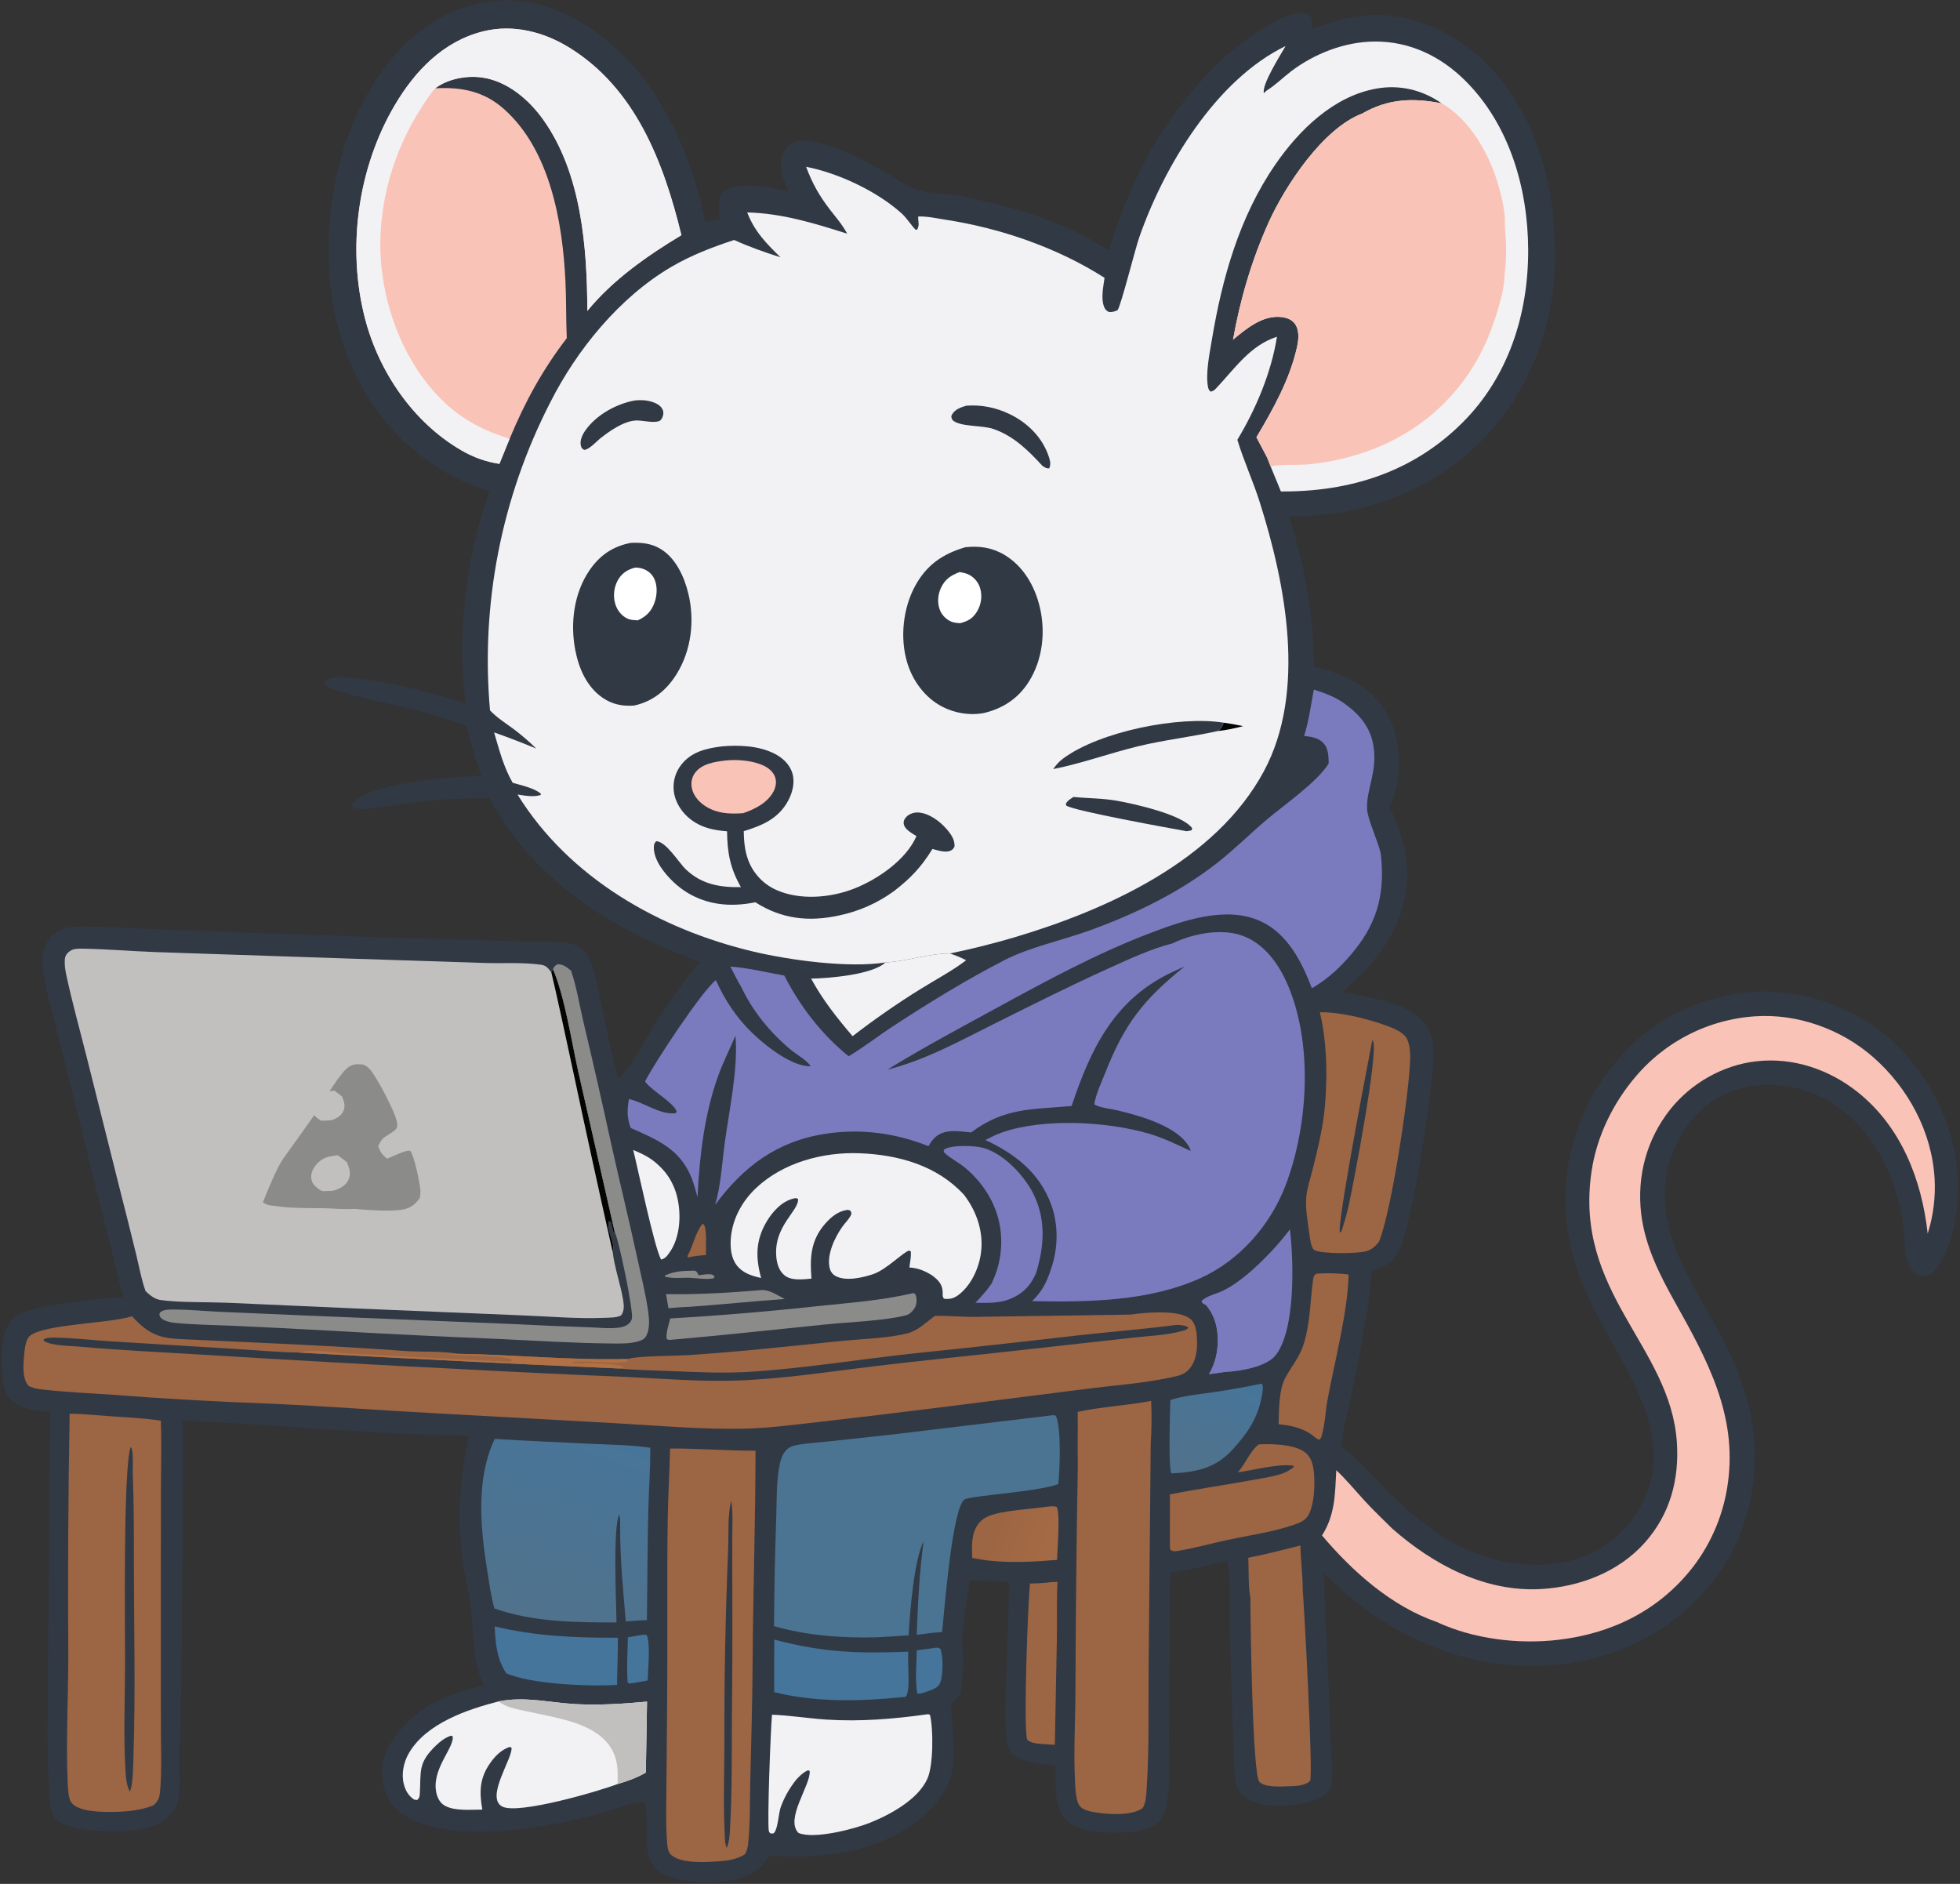 <?xml version="1.0" encoding="UTF-8" standalone="no"?><!DOCTYPE svg PUBLIC "-//W3C//DTD SVG 1.1//EN" "http://www.w3.org/Graphics/SVG/1.1/DTD/svg11.dtd"><svg width="100%" height="100%" viewBox="0 0 65192 62659" version="1.1" xmlns="http://www.w3.org/2000/svg" xmlns:xlink="http://www.w3.org/1999/xlink" xml:space="preserve" xmlns:serif="http://www.serif.com/" style="fill-rule:evenodd;clip-rule:evenodd;stroke-linejoin:round;stroke-miterlimit:2;"><rect x="0" y="0" width="65192" height="62659" fill="#333333" stroke="none"/><g><path d="M20879.9,38115.8c132.483,418.887 667.358,3403.87 950.763,3778.68c283.404,374.792 409.391,271.425 677.308,-422.308c267.9,-693.734 223.021,-1013.98 91.946,-1731.27c-131.075,-717.309 -1852.48,-2044 -1720.02,-1625.1Z" style="fill:#f2f2f4;fill-rule:nonzero;"/><path d="M16692.6,15.713c972.571,-71.13 2049.32,334.6 2851.56,859.183c2228.14,1457.07 3385.85,3977.68 3913.91,6499.67c164.496,-24.967 327.621,-56.93 490.954,-88.18c-18.8,-213.766 -58.663,-477.22 -9.688,-687.429c27.571,-118.558 87.971,-215.071 194.013,-278.941c491.683,-296.217 1570.24,-69.809 2101.85,53.525c-81.458,-181.859 -166.162,-368.405 -217.879,-561.113c-74.583,-277.342 -80.225,-559.112 77.325,-809.617c107.846,-171.441 266.354,-275.241 465.712,-309.304c736.18,-125.958 2188.07,627.084 2844.76,1008.89c345.85,201.025 719.616,495.225 1101.56,613.854c441.563,137.083 960.067,108.596 1418.33,200.679c1631.08,327.758 3566.63,852.638 4946.42,1824.72c633.596,-1983.08 1356.25,-3567.57 2682.93,-5187.42c525.608,-641.737 1111.98,-1250.12 1778.79,-1746.28c402.863,-299.758 1496.46,-1067.99 2021.79,-972.796c107.708,19.529 211.65,70.4 268.504,168.158c51.583,88.68 21.704,185.313 1.808,278.68l-9.117,41.145c51.875,43.734 150.034,-14.529 214.496,-36.266c645.679,-217.9 1277.78,-392.604 1966.15,-387.984c1392.07,9.321 2722.94,674.755 3684.46,1659.44c1676.72,1717.08 2269.17,4142.57 2239.15,6482.79c-29.238,2275.68 -907.709,4534.67 -2551.37,6126.88c-1685.26,1632.53 -3954.86,2434.39 -6288.12,2404.08c508.037,1652.35 824.304,3263.45 814.096,4998.71c399.879,103.888 785.383,217.375 1157.55,399.896c710.571,348.296 1251.09,907.396 1505.21,1664.41c261.646,779.375 231.771,1873.78 -136.062,2614.45c374.27,790.292 654.791,1650.4 573.858,2536.46c-140.125,1533.35 -1021.2,2648.73 -2157.99,3604.46c646.908,131.583 1330,233.354 1945.09,481.546c423.175,170.729 817.708,451.546 991.387,889.254c110.467,278.35 108.23,587.171 98.68,882.012c-37.484,1158.21 -685.988,5350 -1122.19,6317.33c-190.675,422.966 -502.671,552.95 -912.604,707.62c-125.225,1366.46 -400.608,2696.68 -669.633,4040.51c-116.913,584.062 -321.771,1217.67 -347.292,1809.53c524.442,399.375 962.879,892.587 1422.74,1361.77c578.629,590.487 1200.8,1154.73 1898.65,1602.57c1232.35,790.938 2744.65,1169.27 4194.96,849.463c59.217,-13.213 118.104,-27.9 176.646,-44.046c58.508,-16.162 116.562,-33.733 174.204,-52.742c57.671,-18.995 114.808,-39.391 171.442,-61.2c56.645,-21.837 112.725,-45.066 168.175,-69.65c55.504,-24.604 110.366,-50.541 164.566,-77.85c54.2,-27.291 107.708,-55.937 160.521,-85.937c52.762,-29.946 104.775,-61.163 156.042,-93.663c51.25,-32.516 101.666,-66.266 151.25,-101.283c49.583,-35 98.262,-71.217 146.058,-108.646c47.829,-37.433 94.687,-75.975 140.537,-115.679c45.921,-39.721 90.817,-80.571 134.705,-122.533c43.837,-41.963 86.633,-84.95 128.404,-128.975c41.754,-44.079 82.379,-89.15 121.875,-135.209c39.55,-46.041 77.916,-93.075 115.104,-141.058c37.221,-47.971 73.229,-96.825 107.987,-146.546c34.775,-49.725 68.317,-100.296 100.625,-151.704c1446.11,-2325.45 -306.266,-4579.08 -1366.46,-6612.71c-368.783,-707.554 -675.85,-1454.65 -849.392,-2235.61c-12.641,-56.337 -24.55,-112.829 -35.729,-169.495c-11.25,-56.617 -21.808,-113.355 -31.683,-170.209c-9.846,-56.912 -18.996,-113.908 -27.433,-171.008c-8.488,-57.154 -16.25,-114.358 -23.28,-171.65c-7.1,-57.292 -13.454,-114.671 -19.1,-172.1c-5.641,-57.483 -10.604,-115.017 -14.912,-172.604c-4.233,-57.517 -7.775,-115.121 -10.625,-172.813c-2.846,-57.675 -5,-115.383 -6.442,-173.108c-1.437,-57.725 -2.187,-115.45 -2.237,-173.175c-0.054,-57.729 0.625,-115.454 2.029,-173.179c1.337,-57.675 3.421,-115.346 6.217,-173.021c2.795,-57.675 6.266,-115.313 10.416,-172.9c4.2,-57.567 9.079,-115.104 14.688,-172.588c5.591,-57.445 11.875,-114.808 18.871,-172.099c6.995,-57.325 14.687,-114.546 23.075,-171.65c8.4,-57.15 17.483,-114.184 27.275,-171.075c9.737,-56.859 20.208,-113.63 31.404,-170.296c11.129,-56.667 22.971,-113.159 35.504,-169.479c12.587,-56.371 25.833,-112.588 39.721,-168.63c13.941,-56.02 28.525,-111.875 43.766,-167.533c15.28,-55.642 31.25,-111.129 47.884,-166.442c16.633,-55.275 33.925,-110.345 51.875,-165.225c17.987,-54.879 36.65,-109.512 55.991,-163.925c19.288,-54.391 39.25,-108.541 59.892,-162.462c20.629,-53.908 41.929,-107.588 63.875,-161.025c21.892,-53.388 44.463,-106.513 67.708,-159.358c23.246,-52.846 47.117,-105.417 71.613,-157.692c24.55,-52.275 49.725,-104.254 75.521,-155.9c25.746,-51.65 52.154,-102.971 79.2,-153.996c27.066,-50.971 54.725,-101.65 82.971,-151.996c28.262,-50.346 57.154,-100.329 86.666,-149.946c29.463,-49.62 59.567,-98.891 90.279,-147.795c985.242,-1541.67 2405.24,-2611.25 4209.42,-2995.73c1689.74,-360.087 3371.96,-29.358 4816.12,911.092c1459.93,950.746 2482.13,2555.78 2828.77,4252.75c233.158,1141.27 142.725,2846.28 -551.059,3838.47c-104.237,149.012 -251.529,303.387 -444.879,316.25c-217.812,14.392 -445.033,-189.304 -531.546,-375.867c-143.662,-309.6 -119.133,-792.604 -156.979,-1135.42c-149.15,-1349.83 -682.796,-2704.93 -1659.57,-3671.29c-798.68,-790.154 -1814.67,-1197.78 -2935.92,-1180.85c-53.958,0.329 -107.883,2.033 -161.738,5.071c-53.87,3.037 -107.62,7.446 -161.25,13.229c-53.629,5.779 -107.083,12.933 -160.366,21.404c-53.296,8.459 -106.317,18.267 -159.079,29.446c-52.796,11.146 -105.275,23.613 -157.396,37.396c-52.188,13.854 -103.959,28.975 -155.313,45.367c-51.404,16.437 -102.358,34.166 -152.846,53.158c-50.504,19.008 -100.487,39.271 -149.966,60.762c-49.479,21.513 -98.384,44.271 -146.7,68.3c-48.317,24.009 -95.992,49.217 -143.004,75.592c-47.084,26.421 -93.421,54.008 -139.046,82.758c-45.659,28.734 -90.554,58.63 -134.688,89.688c-44.183,31.008 -87.5,63.108 -130,96.283c-42.533,33.229 -84.166,67.5 -124.912,102.796c-40.8,35.35 -80.696,71.683 -119.654,109.012c-38.975,37.325 -76.942,75.625 -113.938,114.88c-443.854,462.012 -761.562,1056.19 -920.575,1675.48c-611.321,2380.07 1147,4297.79 2069.17,6318.29c469.616,1029.01 787.691,2133.54 798.75,3270.69c18.091,1862.21 -634.688,3555.7 -1952.83,4880.29c-1462.1,1469.25 -3434.03,2180.85 -5494.21,2179.05c-2636.15,-2.396 -5055.42,-1238.87 -6879.92,-3078.05c45.279,1737.85 154.15,3474.46 202.762,5212.46c13.663,490.608 77.55,983.662 66.338,1474.05c-3.7,162.325 -0.73,355.537 -89.775,496.091c-188.371,297.588 -593.455,415.071 -920.642,473.163c-538.996,95.625 -1443.37,135.625 -1900.68,-210c-251.963,-190.329 -298.975,-450.088 -341.234,-741.979l-150.087,-4604.29c-20.763,-829.858 29.083,-1709.13 -75.45,-2530.24c-630.138,167.692 -1268.23,294.063 -1907.92,418.992l-40.225,5061.12c-11.929,770.471 53.109,1580.21 -37.9,2344.62c-30.241,254.337 -96.216,644.375 -276.771,830.729c-276.841,285.658 -687.57,367.029 -1070.24,380.642c-617.329,21.979 -1554.69,63.8 -2031.32,-403.804c-428.229,-420.067 -347.654,-1250.51 -352.638,-1798.75c-441.266,-97.15 -1101.13,-81.025 -1443.08,-409.217c-140.762,-135.121 -178.75,-390.921 -199.791,-575.158c-80.45,-701.684 -16.925,-1472.29 10.262,-2178.02l85.571,-2943.37c-429.167,-63.437 -889.321,-45.346 -1323.92,-54.825c-57.729,572.55 -180.333,1143.59 -227.208,1713.9c-25.604,312.138 25.246,635.417 24.375,949.221c-1.021,365.154 -44.771,734.304 -77.846,1097.86c-106.771,126.162 -218.821,241.979 -337.517,356.995c48.613,516.425 118.055,1429.53 85.28,1924.62c-48.821,736.109 -502.971,1351.06 -1047.02,1819.01c-1366.98,1175.78 -3331.46,1408.78 -5059.71,1283.49l-78.63,106.196c-201.316,274.95 -431.995,485.383 -758.816,599.6c-664.5,232.363 -2039.64,245.158 -2669.27,-78.125c-925.575,-475.258 -414.567,-1615.3 -662.988,-2405.59c-255.208,-63.23 -1174.98,290.866 -1496.16,378.541c-1752.02,478.296 -4838.46,1040.59 -6466.5,72.271c-358.575,-213.333 -612.483,-551.875 -707.671,-958.921c-116.458,-498.108 -49.55,-1021.55 231.333,-1455.8c753.771,-1165.43 1781.11,-1634.69 3098.6,-1909.36c-413.262,-926.508 -306.858,-1580.52 -421.008,-2539.5c-63.229,-531.112 -206.3,-1055.35 -282.254,-1586.23c-222.292,-1554.96 -81.6,-2677.45 192.116,-4189.88c-3169.48,-41.021 -6338.25,-363.575 -9503.54,-512.813c6.025,2616.91 -6.321,5233.71 -37.034,7850.42c-3.541,1128.39 -44.27,2248.4 -73.712,3375.65c-10.625,407.116 40.504,827.396 -9.413,1231.48c-31.162,251.962 -123.104,499.129 -301.854,684.183c-408.646,423.108 -1122.15,519.463 -1684.53,524.583c-534.721,4.863 -1730.1,-1.008 -2112.93,-410.225c-116.409,-124.412 -168.959,-302.291 -193.367,-467.154c-28.683,-193.941 -16.946,-396.058 -30.542,-591.65c-83.591,-1203.99 -43.021,-2420.14 -39.166,-3628.63l68.041,-8852.71c-403.837,-19.529 -918.771,-82.688 -1242.87,-341.146c-236.18,-188.367 -307.292,-506.146 -336.546,-792.533c-58.038,-568.142 -88.125,-1466.58 306.337,-1927.74c129.742,-151.683 282.379,-218.596 467.813,-280.087c713.108,-236.617 2458.82,-420.28 3258.37,-486.842c-211.77,-621.092 -338.437,-1293.47 -499.008,-1930.62c-341.267,-1323.11 -671.946,-2648.84 -992.012,-3977.2l-799.15,-3194.88c-144.238,-582.029 -321.892,-1177.67 -404.655,-1772c-40.608,-291.596 -18.3,-541.459 100.384,-814.305c112.412,-258.541 257.775,-422.033 524.929,-524.029c219.704,-83.837 437.658,-96.058 669.583,-95.329c963.909,2.883 1940.07,68.942 2903.8,108.279l4486.17,157.188c1547.17,49.341 3095.85,117.554 4643.08,153.075l2420.64,67.275c483.142,12.15 970.275,2.308 1452.62,31.179c199.946,12.012 414.792,43.333 596.129,132.517c213.108,104.895 340.067,333.125 428.108,544.133c161.388,386.858 227.638,820.312 317.271,1228.94c191.184,871.962 349.396,1777.28 610.609,2630.21c493.491,-486.321 840.279,-1230.38 1211.51,-1815.25c448.213,-706.092 941.613,-1405.88 1468.09,-2055.85c-516.563,-251.65 -1076.53,-424.825 -1599.31,-672.95c-1621.75,-769.671 -3229.89,-1853.37 -4365.54,-3259.69c-386.788,-478.888 -703.767,-1000 -1024.58,-1523.66c-845.279,6.075 -1669.06,42.325 -2509.05,143.733c-497.621,60.121 -995.45,164.355 -1494.06,207.534c-144.254,12.516 -319.167,26.7 -457.187,-22.05c-66.475,-23.525 -75.017,-26.771 -105.905,-91.667c19.325,-59.025 38.421,-87.671 83.405,-132.725c601.425,-602.796 3365.82,-845.346 4239.58,-832.187c-212.083,-548.975 -361.025,-1101.27 -495.225,-1672.67c-559.6,-210.5 -1139.24,-381.855 -1716.79,-535.434c-551.945,-146.7 -2651.18,-538.125 -3000.22,-828.854c5.5,-84.271 -0.504,-121.3 76.613,-174.775c204.358,-141.629 632.587,-74.929 870.867,-52.15c1293.56,123.696 2501.39,459.633 3735.9,849.392c-319.671,-2188 16.633,-5002.88 795.783,-7063.67c-1018.73,-314.462 -1818.28,-759.775 -2628.32,-1459.43c-1666.16,-1438.8 -2563,-3608.44 -2708.56,-5772.71c-172.379,-2563.37 493.208,-5358.5 2220.21,-7318.12c933.73,-1059.48 2107.41,-1683.33 3519.96,-1773.82l-0,0.041Zm5629.33,41564.6c308.229,-504.846 338.454,-1222.45 196.321,-1789.36c-144.029,-574.15 -505.208,-1040.57 -1018.09,-1335c-139.391,-80 -292.033,-143.141 -438.804,-208.47c126.809,495.225 729.238,3367.85 932.659,3646.93c162.325,-43.405 238.07,-180.642 327.916,-314.096Z" style="fill:#313945;fill-rule:nonzero;"/><path d="M40116.5,43410.8c-87.671,-43.558 -116.388,-42.1 -156.542,-129.775c107.063,-130.208 377.167,-220.57 535.521,-275.9c802.013,-280.245 1906.25,-1438 2408.58,-2116.82c128.317,1063.21 187.413,3329.06 -467.171,4178.04c-310.033,401.979 -1188.8,540.225 -1675.71,569.012c-15.833,0.938 -31.754,-0.937 -47.588,-1.375c-166.162,29.15 -334.425,48.388 -501.595,70.817c168.837,-287.983 259.254,-592.012 285.158,-923.679c38.192,-489.808 -53.525,-989.221 -380.646,-1370.3l0,-0.021Z" style="fill:#7a7bbe;fill-rule:nonzero;"/><path d="M42760,1531.84c-164.133,289.496 -796.65,1279.18 -722.363,1565.76c14.55,-13.591 84.567,-80.346 99.688,-89.654c286.667,-176.942 536.825,-432.429 809.029,-638.125c784.063,-592.621 1781.25,-979.546 2770.9,-988.383c1171.73,-9.825 2199.51,487.341 3020.1,1303.23c1469.41,1460.94 2083.12,3583.33 2091.76,5613.79c8.729,2143.66 -653.667,4235.96 -2193.25,5766.79c-1653.06,1643.6 -3740.36,2295.5 -6031.46,2281.11l-343.816,-836.596l-112.709,-289.133c-120.608,-225.121 -239.966,-450.888 -358.075,-677.292c554.913,-929.183 1116.18,-1936.63 1350.92,-3002.33c53.821,-244.359 85.209,-552.796 -69.375,-769.375c-110.104,-154.238 -289.062,-210.367 -469.55,-228.3c-611.179,-60.696 -1153.07,390.329 -1589.7,754.983c233.871,-1329.93 631.579,-2680.92 1189.3,-3912.19c547.104,-1207.61 1802.31,-3118.27 3107.36,-3608.86c867.187,-498.87 1689.38,-527.033 2643.94,-339.15c-644.879,-448.75 -1390.69,-628.35 -2167.53,-492.17c-1432.07,251.075 -2585.14,1388.61 -3376.08,2541.16c-1188.73,1732.28 -1760.55,3770.33 -2101.49,5818c-75.45,453.125 -210.366,1099.9 -130.071,1554.46c12.155,68.575 30.038,111.475 78.925,162.987c92.242,-4.133 135.642,-46.079 197.709,-111.546c614.216,-647.933 1120.8,-1420 2019.6,-1711.16c-188.942,1189.96 -695.609,2395.69 -1317.85,3428.18c211.946,700.158 522.046,1371.3 743.992,2071.46c864.287,2727.08 1559.46,6301.67 141.562,8946.42c-1598.59,2982.07 -5212.96,4612.04 -8308.08,5532.83c-705.05,207.171 -1417.36,385.367 -2136.93,534.567c-720.346,-0.713 -1432.59,261.875 -2147.29,298.333c-1226.77,191.25 -3172.88,-73.35 -4386.79,-360.329c-3120.59,-737.85 -6133.75,-2447.48 -7849.54,-5224.75c256.721,37.604 519.375,92.083 773.871,15.263l-1.892,-47.1c-232.708,-191.409 -643.438,-273.075 -932.204,-358.646c-301.146,-520.767 -449.879,-1103.16 -618.279,-1675.92c472.516,166.7 940.12,346.129 1402.85,538.262c-222.22,-218.508 -456.841,-422.779 -703.837,-612.779c-278.3,-210.137 -596.075,-402.775 -834.721,-657.846c-19.479,-219.029 -35.104,-438.366 -46.875,-657.987c-11.754,-219.563 -19.671,-439.304 -23.717,-659.217c-4.062,-219.846 -4.254,-439.741 -0.591,-659.637c3.716,-219.859 11.271,-439.6 22.658,-659.217c11.425,-219.617 26.7,-438.975 45.85,-658.054c19.096,-219.1 42.05,-437.779 68.871,-656.042c26.858,-218.266 57.5,-436.008 91.946,-653.212c34.479,-217.204 72.758,-433.734 114.862,-649.6c42.1,-215.854 87.967,-430.888 137.584,-645.104c49.67,-214.221 103.091,-427.521 160.245,-639.896c57.134,-212.346 118.005,-423.646 182.567,-633.909c64.583,-210.208 132.813,-419.216 204.725,-627.012c71.942,-207.813 147.517,-414.308 226.7,-619.517c79.183,-205.137 161.963,-408.854 248.333,-611.108c86.338,-202.258 176.2,-402.917 269.617,-601.996c93.404,-199.062 190.296,-396.458 290.646,-592.154c885.917,-1763.32 2308.66,-3510.85 4027.64,-4521.92c671.875,-395.104 1363.42,-657.187 2099.03,-900.675c506.212,230.4 1012.58,406.613 1541.46,577.05c-475.35,-467.312 -866.546,-861.979 -1106.7,-1493.21c1148.44,27.862 2238.12,360.104 3324.36,707.325c-152.917,-293.767 -375.867,-545.279 -577.396,-806.563c-350.416,-454.216 -589.2,-880.137 -787.621,-1418.47c1071.47,207.1 2357.2,813.646 3172.1,1546.01c174.48,156.825 304.167,374.566 467.363,546.216l53.608,-2.741c46.875,-98.092 57.225,-146.425 44.638,-256.146c-7.45,-65.471 -12.884,-112.346 -9.984,-179.342c293.542,-13.229 620.8,62.154 911.388,106.7c1835.58,281.688 3719.1,931.425 5287.04,1931.86c-39.359,290.8 -126.738,676.442 -17.659,960.142c33.717,87.604 78.059,137.15 163.629,176.804c115.384,10.921 183.388,-17.221 286.684,-60.487c111.616,-143.438 582.9,-2024.22 720.054,-2418.68c824.062,-2369.79 2549.76,-5243.08 4868.33,-6366.17l-0.004,-0.004Z" style="fill:#f2f2f4;fill-rule:nonzero;"/><path d="M45308.8,3777.28c867.188,-498.871 1689.38,-527.033 2643.94,-339.15c950.521,536.404 1604.25,1724.41 1890.78,2740.19c114.946,407.466 234.879,902.116 209.567,1325.23c47.583,525.816 66.908,1064.67 -6.513,1589.12c-5.208,423.33 -114.237,833.329 -234.237,1236.11c-369.288,1239.22 -922.1,2242.55 -1849.25,3151.84c-1173.89,1151.27 -2769.81,1791.53 -4387.79,1958.4c-429.846,44.342 -894.254,-7.445 -1314.67,70.75l-112.708,-289.133c-120.608,-225.121 -239.967,-450.887 -358.075,-677.292c554.916,-929.183 1116.18,-1936.63 1350.92,-3002.33c53.82,-244.358 85.208,-552.795 -69.375,-769.375c-110.105,-154.237 -289.063,-210.366 -469.546,-228.3c-611.183,-60.695 -1153.08,390.33 -1589.71,754.984c233.875,-1329.93 631.584,-2680.92 1189.31,-3912.19c547.1,-1207.6 1802.31,-3118.27 3107.36,-3608.85l-0.004,0Z" style="fill:#fac3b7;fill-rule:nonzero;"/><path d="M32105,18201.6c468.091,-53.245 900.454,10.555 1310.4,256.946c624.566,375.292 1003.84,1036.82 1168.91,1731.77c197.188,830.296 96.787,1746.03 -359.95,2476.85c-355.192,568.284 -880.296,908.788 -1527.13,1054.53c-455.505,79.079 -946.25,-4.688 -1356.84,-217.155c-572.708,-296.437 -981.996,-855.241 -1165.87,-1465.71c-245.158,-813.733 -142.225,-1806.35 264.6,-2551.15c382.9,-701.025 913.992,-1062.43 1665.88,-1286.1Z" style="fill:#313945;fill-rule:nonzero;"/><path d="M31917.2,19027.4c114.445,19.308 227.571,39.791 330.433,96.65c21.425,11.995 42.171,25 62.292,38.975c20.104,14.046 39.516,29.012 58.229,44.933c18.662,15.867 36.512,32.621 53.525,50.275c17.033,17.642 33.158,36.096 48.404,55.329c15.225,19.204 29.512,39.1 42.812,59.688c13.317,20.645 25.588,41.858 36.821,63.645c11.2,21.809 21.321,44.117 30.384,66.93c9.062,22.758 16.996,45.92 23.8,69.512c8.925,32.604 16.129,65.592 21.633,98.958c5.504,33.371 9.254,66.93 11.283,100.696c2.034,33.75 2.292,67.534 0.8,101.338c-1.458,33.767 -4.654,67.379 -9.616,100.85c-4.984,33.421 -11.65,66.529 -20.054,99.304c-8.384,32.763 -18.438,65 -30.155,96.721c-11.77,31.683 -25.121,62.691 -40.07,93.037c-14.967,30.329 -31.426,59.809 -49.409,88.454c-141.787,226.996 -303.108,310.192 -555.487,375.434c-95.121,-6.579 -188.509,-13.663 -278.575,-47.654c-176.217,-66.496 -329.792,-223.388 -395.538,-399.309c-86.737,-231.771 -66.271,-502.966 37.463,-725.691c135.783,-291.392 329.062,-418.267 621.025,-528.075Z" style="fill:#fff;fill-rule:nonzero;"/><path d="M24006.6,24825.2c560.538,-51.146 1208.61,-22.934 1723.89,226.491c279.65,135.346 526.475,353.596 621.804,657.484c95.346,303.75 12.154,642.133 -133.821,915.504c-323.783,606.333 -863.07,830.087 -1481.04,1020.9c6.512,323.941 32.762,651.704 147.571,957.258c10.12,27.238 20.904,54.217 32.325,80.938c11.479,26.72 23.579,53.125 36.32,79.22c12.78,26.092 26.18,51.855 40.209,77.325c14.046,25.467 28.7,50.555 43.991,75.296c15.28,24.704 31.146,49.025 47.588,73.004c16.496,23.905 33.579,47.43 51.217,70.521c17.654,23.104 35.866,45.746 54.616,67.934c18.767,22.166 38.054,43.904 57.884,65.17c19.862,21.217 40.208,41.946 61.041,62.209c20.883,20.204 42.259,39.912 64.096,59.096c21.788,19.2 44.079,37.829 66.842,55.921c22.758,18.037 45.954,35.52 69.583,52.445c23.629,16.98 47.654,33.317 72.05,49.046c24.458,15.729 49.271,30.834 74.442,45.346c25.175,14.533 50.679,28.421 76.529,41.667c25.904,13.266 52.083,25.887 78.558,37.85c786.892,356.041 1812.5,268.437 2598.6,-40.888c778.8,-306.421 1730.54,-954.775 2071.84,-1745.8c-149.6,-96.791 -397.5,-219.829 -423.905,-413.837c-12.658,-93.542 29.738,-165.088 92.013,-230.4c93.975,-98.679 258.246,-149.671 391.425,-141.492c355.537,21.7 712.879,287.1 938.8,546.508c144.742,166.163 284.358,359.305 266.858,588.317c-35.883,59.55 -41.458,84.567 -103.958,120.954c-178.888,104.167 -442.708,1.963 -630.571,-41.804c-367.329,597.863 -718.021,966.421 -1267.36,1393.16c-68.092,49.913 -137.467,97.988 -208.109,144.238c-70.658,46.196 -142.483,90.483 -215.504,132.879c-73.004,42.396 -147.1,82.813 -222.292,121.233c-75.17,38.405 -151.316,74.759 -228.437,109.1c-77.117,34.375 -155.088,66.646 -233.942,96.788c-78.904,30.192 -158.521,58.229 -238.854,84.129c-80.346,25.938 -161.317,49.688 -242.917,71.25c-81.645,21.6 -163.8,40.992 -246.458,58.163c-1010.78,220.762 -1908.49,120 -2785.45,-438.525c-210.712,43.837 -432.292,71.545 -647.275,80.016c-781.612,31.025 -1505.57,-212.533 -2078.42,-755.712c-296.354,-281.042 -658.766,-729.025 -650.083,-1156.4c1.875,-94.621 15.396,-133.092 80.5,-199.792c337.537,20.104 742.121,707.671 987.554,941.546c519.529,495.154 1136.88,599.754 1827.26,586.875c-355.75,-627.884 -452.833,-1137.29 -460.07,-1856.84c-432.796,-33.992 -826.025,-110.608 -1185.76,-376.946c-309.1,-228.887 -537.675,-568.575 -585.712,-954.425c-4.83,-39.654 -7.642,-79.412 -8.475,-119.287c-0.867,-39.934 0.295,-79.792 3.475,-119.584c3.191,-39.775 8.35,-79.308 15.483,-118.562c7.137,-39.304 16.233,-78.125 27.275,-116.458c11.042,-38.384 23.958,-76.092 38.767,-113.142c14.862,-37.083 31.512,-73.317 49.983,-108.713c18.421,-35.4 38.612,-69.758 60.558,-103.091c21.892,-33.367 45.434,-65.554 70.604,-96.563c336.08,-422.171 831.167,-533.491 1336.88,-597.516Z" style="fill:#313945;fill-rule:nonzero;"/><path d="M24116.8,25295.7c397.275,-43.263 905.017,-5 1271.06,164.133c170.279,78.629 331.233,205.729 393.733,388.525c53.592,156.837 24.375,327.187 -50.783,471.579c-197.709,379.704 -620.45,593.092 -1008.75,725.833c-458.855,35.017 -902.863,14.984 -1295.87,-257.083c-205.521,-142.292 -377.033,-348.387 -418.838,-600.762c-28.508,-171.809 7.951,-348.317 114.221,-487.709c230.538,-302.521 643.959,-358.508 995.225,-404.516Z" style="fill:#fac3b7;fill-rule:nonzero;"/><path d="M20984.5,18055.4c359.375,-13.371 671.437,12.517 989.146,203.646c507.883,305.554 789.358,934.304 922.97,1490.59c214.775,893.525 97.155,1887.8 -393.662,2673.11c-336.008,537.533 -782.917,902.987 -1407.28,1043.77c-386.129,29.725 -732.05,-36.108 -1056.42,-261.508c-527.413,-366.683 -786.371,-971.287 -904.721,-1581.53c-172.675,-890.554 -47.1,-1897.93 474.167,-2657.19c343.679,-500.504 775.904,-796.075 1375.8,-910.883Z" style="fill:#313945;fill-rule:nonzero;"/><path d="M21118.8,18880c86.304,-3.109 162.325,6.946 244.654,32.05c165,50.279 306.996,161.091 386.717,315.104c124.429,240.158 110.175,561.633 21.475,810.696c-106.179,298.383 -276.388,466.354 -560.329,596.212c-111.821,-8.541 -233.142,-10.708 -336.804,-57.291c-196.963,-88.471 -342.363,-275.171 -406.388,-478.159c-82.762,-262.379 -51.512,-568.871 86.004,-807.516c131.738,-228.805 315.104,-344.03 564.671,-411.096Z" style="fill:#fff;fill-rule:nonzero;"/><path d="M35031.1,25579.9c94.046,-138.75 196.48,-251.667 331.667,-352c1214.27,-901.404 3856.13,-1427.81 5338.04,-1191.4c-8.68,23.071 -17.567,46.008 -25.971,69.221c-43.038,118.558 -72.55,131.371 -169.409,209.129c-875.641,194.221 -1769.1,292.9 -2644.97,505.142c-946.546,229.304 -1875.57,571.612 -2829.36,759.912l-0.004,0Zm-2890.83,-12086.5c503.179,-36.53 986.321,60.554 1440.82,279.304c600.554,288.991 1097.31,782.846 1305.71,1423.25c42.533,130.641 72.188,259.55 8.317,384.183c-106.909,-1.233 -133.909,-30.088 -222.45,-86.371c-470.121,-509.983 -955.571,-991.892 -1625.35,-1224.32c-394.254,-136.791 -1091.08,-60.541 -1363.21,-293.541c-30.016,-67.571 -62.133,-106.842 -23.158,-180.334c94.913,-178.608 299.2,-249.65 479.321,-302.166Zm3565.18,13013.5c482.933,48.471 957.9,40.883 1439.17,125.433c559.029,98.246 2188.08,458.629 2509.55,916.321l-23.942,70.017l-160.242,28.504c-562.641,-103.158 -3720.26,-669.2 -4004.78,-853.088l-12.587,-61.2c54.55,-107.066 156.404,-160.52 252.829,-225.987Zm-14590.6,-13188.1c80.729,-9.546 162.325,-9.842 243.558,-8.246c196.25,3.766 507.742,74.791 635.138,238.941c58.437,75.296 79.933,141.338 66.687,236.321c-9.479,67.775 -57.5,183.888 -122.971,213.175c-197.05,88.038 -571.908,-26.475 -797.012,-12.654c-409.375,24.963 -876.6,358.8 -1189.46,605.604c-126.233,108.371 -356.7,360.975 -521.337,371.459c-74.358,-47.309 -89.342,-56.492 -110.675,-148.438c-37.833,-163.192 50.483,-353.367 140.483,-483.712c366.025,-530.105 1031.96,-897.292 1655.59,-1012.45Z" style="fill:#313945;fill-rule:nonzero;"/><path d="M40700.7,24036.5c218.905,29.359 431.355,66.684 646.7,115.659c-277.62,71.912 -556.195,134.046 -842.083,162.691c96.858,-77.758 126.371,-90.57 169.408,-209.129c8.405,-23.212 17.292,-46.146 25.975,-69.221Z" style="fill:#030404;fill-rule:nonzero;"/><path d="M4841.54,42943.3c-138.821,-386.287 -212.588,-812.345 -310.817,-1211.74c-178.575,-731.613 -361.387,-1462.19 -548.438,-2191.68l-1091.91,-4354.17c-230.087,-914.496 -486.112,-1830.23 -684.291,-2751.89c-35.363,-164.412 -61.734,-337.746 -51.596,-506.217c8.196,-136.145 64.725,-221.216 176.946,-297.675c116.787,-79.633 260.433,-78.833 396.925,-76.958c814.133,11.646 1630.73,83.767 2444.88,113.713l6522.08,218.245l4406.25,143.438c621.092,20.767 1270.54,-26.542 1884.91,57.521c185.471,25.312 244.2,115.521 351.409,255.916l55.346,-107.775c390.12,910.521 614.583,2393.23 837.604,3393.3l1218.75,5364.75l-35.884,33.263l-101.929,-389.963l-45.575,17.134l5.142,-60.467c-141.633,300.917 217.95,724.529 105.762,1042.4c64.671,542.966 261.93,1072.55 350.767,1612.62c28.854,175.641 39.425,350.833 -66.771,501.875c-154.95,83.696 -369.429,74.65 -542.241,82.187c-908.646,39.425 -1853.45,-46.808 -2763.89,-81.754l-5565.83,-231.337l-4260.67,-189.08c-620,-24.375 -1615.02,-1.737 -2197.25,-91.512c-199.654,-30.813 -346.146,-162.896 -489.687,-294.129l0.004,-0.009Z" style="fill:#c2c0bf;fill-rule:nonzero;"/><path d="M18393.2,32234c390.121,910.52 614.583,2393.23 837.604,3393.3l1218.75,5364.75l-35.883,33.263l-101.929,-389.967l-45.571,17.138l5.137,-60.467c-141.633,300.917 217.95,724.529 105.763,1042.4c-454.825,-2022.33 -897.796,-4047.24 -1328.92,-6074.75c-126.146,-590.608 -588.958,-2739.05 -710.296,-3217.88l55.346,-107.775Z" style="fill:#030404;fill-rule:nonzero;"/><path d="M12086.3,35410.1c-141.64,-17.632 -277.558,-28.996 -410.273,34.893c-127.411,61.324 -216.339,157.668 -302.748,266.424c-356.745,449.117 -637.766,967.445 -964.046,1439.55c-321.677,465.296 -661.506,920.388 -987.33,1383.44c-212.748,302.314 -545.687,1114.43 -679.973,1461.77c187.518,93.174 187.518,93.174 399.111,112.668c554.417,89.505 1111.37,65.445 1670.99,78.052c321.773,7.232 641.406,46.568 963.016,19.513c436.244,39.321 1153.9,93.522 1574.34,30.984c291.064,-43.264 443.703,-158.424 613.439,-389.211c11.233,-91.094 27.768,-189.628 18.436,-281.464c-25.442,-250.734 -196.423,-1101.45 -333.144,-1287.78c-144.732,-48.539 -607.358,200.922 -771.356,258.773c-171.082,-131.667 -228.198,-216.314 -296.474,-421.318c43.169,-82.316 88.879,-185.56 156.951,-249.977c97.928,-92.616 408.106,-238.861 455.421,-344.793c51.324,-114.926 -8.837,-295.189 -49.796,-405.221c-135.086,-363.301 -590.525,-1250.38 -830.488,-1540.25c-64.196,-77.537 -135.818,-123.957 -226.077,-166.058Z" style="fill:#8b8b8a;fill-rule:nonzero;"/><path d="M11231.3,38422.4c-126.602,18.905 -264.509,34.528 -384.443,78.97c-200.982,74.355 -378.279,242.97 -456.178,442.821c-52.006,133.38 -56.464,266.418 6.84,396.646c46.277,95.139 228.684,244.964 327.035,276.622l161.233,-4.473c89.97,-1.542 173.559,-0.204 260.415,-28.27c174.033,-56.178 362.871,-166.254 441.142,-339.191c98.645,-218.122 33.162,-382.555 -47.761,-589.395c-99.843,-81.147 -205.444,-156.367 -308.283,-233.73Zm-112.535,-2148.77c-106.16,15.858 -221.792,28.956 -322.346,66.206c-168.539,62.36 -317.174,203.734 -382.501,371.309c-43.601,111.828 -47.358,223.385 5.739,332.571c38.792,79.785 191.757,205.393 274.194,231.942l135.201,-3.732c75.433,-1.311 145.519,-0.18 218.359,-23.713c145.914,-47.111 304.252,-139.406 369.882,-284.418c82.704,-182.885 27.79,-320.753 -40.062,-494.204c-83.712,-68.026 -172.25,-131.082 -258.461,-195.961l-0.005,-0Z" style="fill:#c2c0bf;fill-rule:nonzero;"/><path d="M43699.2,22935.4c379.337,119.2 768.958,263.454 1083.56,512.796c482.342,359.529 815.537,780.675 905.521,1398.59c125.296,860.246 -258.388,1423.46 -215.346,2080.87c22.063,335.938 357.342,1041.73 451.75,1457.46c143.371,1238.85 -70.313,2218.09 -858.575,3205.87c-399.529,500.659 -871.963,961.005 -1431.79,1277.85c-334.929,-880.642 -811.562,-1822.4 -1712.9,-2231.68c-1155.3,-524.671 -2596.56,-11.008 -3712.24,416.075c-1736.69,664.792 -3392.8,1562.57 -5022.42,2451.55c-1231.06,671.512 -2476.35,1336.88 -3670.73,2071.53c1246.75,-310.975 2382.03,-940.384 3524.97,-1510.19c1278.08,-637.154 2552.01,-1279.51 3853.87,-1867.33c671.37,-303.108 1382.31,-638.387 2098.24,-819.879c657.259,-318.438 1600.4,-511.217 2310.61,-264.325c694.808,241.529 1172.47,866.233 1470.12,1512.36c908.854,1972.73 755.575,4761.88 -5.988,6777.29c-505.071,1336.67 -1531.68,2517.8 -2843.47,3108.87c-1725.77,777.55 -3733.88,797.517 -5595.42,764.029c340.433,-334.412 484.6,-627.312 631.229,-1075.09c235.816,-680.85 251.008,-1449.52 6.441,-2127.97c-382.17,-1060.17 -1204.22,-1698.99 -2192.43,-2157.69c174.913,-89.912 350.259,-177.012 535.746,-243.421c1379.62,-493.92 3513.73,-371.958 4888.96,28.442c489.43,142.5 940.971,362.117 1400.02,579.633c-4.046,-19.966 -4.046,-41.233 -12.15,-59.896c-325.591,-749.27 -1703.77,-1119.65 -2423.89,-1290.8c-229.392,-54.458 -560.921,-79.129 -760.417,-194.583l4.271,-71.542c70.383,-332.033 238.35,-687.795 364.358,-1005.28c648.004,-1632.53 1264.55,-2407.92 2623.33,-3509.34c-166.129,71.475 -330.658,146.495 -493.558,225.054c-1870.73,919.633 -2628.47,2534.22 -3258.54,4411.46c-1310.68,119.288 -2220.83,43.175 -3342.95,879.408c-282.625,-26.266 -595.991,-80.729 -875.07,-8.383c-267.221,69.288 -410.296,232.983 -541.305,464.546c-1093.89,-435.988 -2242.76,-590.275 -3411.96,-413.992c-1609.17,242.692 -2735.18,1078.49 -3685.49,2366.82c193.662,-652.271 230.554,-1398.14 322.204,-2073.92c147.204,-1085.64 449.929,-2465.5 354.879,-3553.53c-184.533,435.834 -402.258,861.546 -564.304,1306.13c-468.092,1284.58 -632.746,2705.16 -698.788,4065.03c-57.5,-212.238 -113.854,-427.95 -194.65,-632.742c-381.079,-965.142 -1133.61,-1274.31 -2025.17,-1668.48c-133.179,-346.075 -119.512,-605.833 -61.129,-962.829c476.929,105.262 996.738,499.133 1486.41,476.858c76.821,-3.471 46.646,5.784 104.738,-53.316c-93.175,-295.275 -783.125,-668.246 -1025.75,-970.259c-9.704,-12.083 -19.096,-24.308 -28.646,-36.391c288.109,-586.667 1895.97,-3017.15 2355.03,-3371.16c296.145,658.925 686.475,1252.97 1208.84,1754.85c436.2,419.046 1305.7,1123.77 1943.51,1108.28c-116.183,-194.583 -495.745,-407.758 -678.683,-561.908c-672.308,-566.267 -1254.77,-1274.81 -1627.6,-2072.41c-133.175,-217.308 -245.292,-454.221 -365.017,-679.687c601.929,42.604 1200.82,194.583 1795.21,299.046c517.933,1015.39 1250,1968.25 2141.06,2683.45c503.267,-298.267 975.625,-672.242 1466.81,-993.646c1195.38,-782.121 2448.56,-1551.72 3718.32,-2205.07c824.217,-424.046 1902.41,-654.375 2786.73,-970.85c1517.8,-543.037 3046.44,-1280.95 4316.33,-2285.45c565.904,-447.554 1070.45,-952.033 1618.78,-1416.38c602.641,-510.346 1646.55,-1221.85 2058.3,-1861.68c-3.404,-238.004 -3.038,-492.846 -170.642,-679.688c-157.85,-175.866 -423.908,-221.146 -647.362,-240.883c164.429,-507.746 223.245,-1020.83 324.22,-1542.47l0.005,-0.016Z" style="fill:#7a7bbe;fill-rule:nonzero;"/><path d="M16611.2,15428c-453.488,-68.645 -865.45,-217.308 -1262.65,-447.479c-1600.19,-927.312 -2742.92,-2603.16 -3205.59,-4376.96c-612.484,-2348.09 -242.396,-5024.38 991.754,-7112.79c673.75,-1140.12 1616.75,-2122.05 2938.73,-2448.56c990.521,-244.671 2001.94,12.533 2857.5,538.712c2214.84,1362.23 3149.88,3841.36 3733.65,6241.38c-1130.71,678.817 -2289.86,1490.95 -3129.27,2519.76c-6.512,-2118.28 -195.816,-4586.54 -1472.29,-6369.5c-475.767,-664.446 -1184.25,-1269.7 -2016.93,-1393.02c-517.583,-76.65 -1144.46,38.421 -1566.7,356.025c881.441,-42.725 1620.09,96.354 2294.27,700.121c1526.98,1367.69 1938.09,3753.77 2033.72,5714.5c30.883,632.029 15.917,1265.49 44.633,1896.63c-814.029,1063.66 -1387.65,2115.08 -1899.89,3345.71l-340.921,835.504l-0,-0.025Z" style="fill:#fac3b7;fill-rule:nonzero;"/><path d="M16611.2,15428c-453.488,-68.645 -865.45,-217.308 -1262.65,-447.479c-1600.19,-927.312 -2742.92,-2603.16 -3205.59,-4376.96c-612.484,-2348.09 -242.396,-5024.38 991.754,-7112.79c673.75,-1140.12 1616.75,-2122.05 2938.73,-2448.56c990.521,-244.671 2001.94,12.533 2857.5,538.712c2214.84,1362.23 3149.88,3841.36 3733.65,6241.38c-1130.71,678.817 -2289.86,1490.95 -3129.27,2519.76c-6.512,-2118.28 -195.816,-4586.54 -1472.29,-6369.5c-475.767,-664.446 -1184.25,-1269.7 -2016.93,-1393.02c-517.583,-76.65 -1144.46,38.421 -1566.7,356.025c-186.338,199.962 -334.913,448.333 -483.142,677.637c-895.971,1385.76 -1398.08,3114.57 -1342.01,4767.58c61.421,1811.13 808.592,3774.08 2151.77,5024.25c628.175,584.633 1332.46,939.233 2146.11,1187.5l-340.92,835.505l-0,-0.03Z" style="fill:#f2f2f4;fill-rule:nonzero;"/><path d="M37598.6,43724.2c12.446,-1.809 24.808,-3.684 37.254,-5.35c479.813,-64.025 1570.89,-167.325 1956.74,149.446c188.004,154.304 207.829,446.337 220.921,672.812c20.329,350.554 -29.584,744.358 -275.105,1013.32c-168.245,184.391 -402.345,218.75 -636.425,268.229c-882.308,186.7 -1803.89,250.658 -2699.29,363.854l-4654.96,590.279c-1432.15,180.763 -2865.33,353.071 -4299.54,516.925c-853.596,96.075 -1710.8,212.033 -2570.75,226.217c-1364.65,22.566 -2746.53,-98.179 -4108.14,-177.45l-6049.21,-333.767c-1855.9,-96.946 -3711.88,-242.621 -5567.83,-323.646c-1734.43,-62.204 -3466.8,-160.175 -5197.17,-293.904c-804.496,-56.217 -1626.27,-88.25 -2426.04,-185.037c-140.92,-17.013 -255.366,-47.829 -381.666,-111.838c-211.65,-252.396 -172.742,-683.229 -147.413,-994.221c15.242,-187.133 44.375,-546.441 196.996,-671.579c475.05,-389.462 2637.38,-406.179 3392.41,-649.375c715,784.358 1130.52,736.821 2138.97,783.558c2312.93,107.346 4639.25,202.555 6948.08,371.026c566.683,41.37 1201.03,-6.305 1753.11,94.183c1882.22,29.079 3756.35,220.625 5641.42,173.108c380.85,-110.175 1541.37,-99.462 2010.12,-129.2c1698.49,-107.708 3397.78,-297.675 5091.08,-469.829c651.042,-66.196 1670.85,-95.713 2261.56,-270.554c317.708,-94.029 595.779,-374.775 865.175,-564.742c449.72,-10.05 899.441,38.058 1349.32,32.779l5150.38,-75.241l-0.008,-0Z" style="fill:#9c6543;fill-rule:nonzero;"/><path d="M39154.9,44064.2c123.038,12.658 269.738,9.183 367.621,90.712c-42.692,77.846 -115.104,88.904 -197.275,112.05c-519.825,146.421 -1135.78,165.45 -1673.75,228.021l-3712.53,412.463c-1622.61,182.083 -3248.91,338.766 -4869.71,535.016c-1516.2,183.596 -3053.16,424.254 -4579.5,475.471c-1202.4,40.362 -2432.15,-63.075 -3634.25,-119.863c-1819.6,-74.216 -3638.65,-160.154 -5457.21,-257.812c-2836.61,-140.675 -5672.25,-298.75 -8506.96,-474.254c-1419.98,-86.004 -2847.48,-151.109 -4264.42,-278.054c-300.921,-26.909 -903.734,-27.275 -1149.88,-179.184c-11.021,-6.804 -20.467,-15.85 -30.709,-23.804l16.475,-47.812c120.504,-49.042 239.721,-49.98 368.159,-47.813c618.229,10.263 1250.4,84.638 1868.45,125.208l4162.93,254.063c696.963,41.008 1400.31,109.812 2098.16,119.708c3551.49,199.271 7104.12,375.834 10657.8,529.667c545.362,56.2 1104.03,60.696 1652.34,83.179c896.2,36.821 1799.64,81.388 2695.83,24.238c1832.67,-116.825 3665.94,-423.317 5493.33,-616.896c1824.57,-188.559 3647.81,-389.025 5469.79,-601.421c1074.65,-115.888 2153.12,-204.638 3225.26,-342.883l-0.008,-0Z" style="fill:#313945;fill-rule:nonzero;"/><path d="M9960.5,44988.3c410.087,-140.262 1157.55,5.363 1603.58,27.775c461.738,23.3 5397.58,288.717 5421.46,272.363c19.759,-13.454 32.78,-34.792 49.2,-52.154c-180.85,-173.4 -1846.58,-159.584 -2202.19,-182.084l397.066,-26.179c1882.22,29.079 3756.36,220.625 5641.42,173.109l8.888,62.066c-232.067,146.629 -1483.28,-33.212 -1857.5,45.571l25.904,30.454c457.325,13.229 1301.79,-30.521 1711.94,126.509c-34.062,42.258 -90.187,40.158 -141.925,52.241c-3553.72,-153.804 -7106.33,-330.35 -10657.8,-529.671l-0.004,0Z" style="fill:#b27145;fill-rule:nonzero;"/><path d="M46299.6,50834.2c1365.31,1204.78 3091.88,2126.3 4963.54,2017.64c1286.75,-74.654 2577.12,-566.979 3446.82,-1544.41c838.546,-942.413 1148.8,-2099.18 1064.17,-3342.38c-218.245,-3204.06 -3430.62,-4963.29 -2838.54,-8994.04c172.742,-1176.44 715,-2284.88 1486.27,-3183.96c30.604,-35.834 61.666,-71.284 93.158,-106.334c31.442,-35.054 63.35,-69.708 95.712,-103.958c32.359,-34.287 65.121,-68.142 98.296,-101.563c33.179,-33.454 66.792,-66.495 100.854,-99.099c33.992,-32.605 68.367,-64.792 103.142,-96.563c34.825,-31.787 70.034,-63.108 105.625,-93.975c35.588,-30.9 71.525,-61.371 107.846,-91.354c36.354,-30 73.092,-59.55 110.175,-88.629c37.029,-29.079 74.462,-57.692 112.275,-85.85c37.758,-28.175 75.867,-55.85 114.354,-83.054c38.438,-27.188 77.242,-53.942 116.392,-80.226c39.112,-26.233 78.558,-51.979 118.35,-77.258c39.741,-25.262 79.808,-50.016 120.225,-74.287c40.366,-24.309 81.041,-48.075 122.033,-71.321c40.938,-23.3 82.204,-46.058 123.767,-68.279c41.529,-22.242 83.333,-43.959 125.433,-65.192c42.05,-21.217 84.375,-41.892 126.963,-62.067c42.57,-20.154 85.433,-39.775 128.541,-58.87c43.054,-19.096 86.371,-37.675 129.913,-55.713c43.508,-17.987 87.241,-35.433 131.233,-52.362c43.975,-16.98 88.142,-33.367 132.517,-49.2c44.358,-15.85 88.925,-31.146 133.679,-45.85c44.758,-14.759 89.708,-28.942 134.846,-42.538c45.087,-13.646 90.346,-26.717 135.762,-39.217c45.434,-12.483 91.009,-24.408 136.721,-35.8c45.763,-11.337 91.667,-22.116 137.671,-32.341c45.958,-10.209 92.05,-19.879 138.3,-28.996c46.25,-9.079 92.604,-17.583 139.046,-25.538c46.441,-7.916 92.966,-15.258 139.6,-22.066c46.633,-6.804 93.35,-13 140.121,-18.592c46.77,-5.642 93.629,-10.679 140.558,-15.121c46.871,-4.479 93.817,-8.371 140.833,-11.65c1423.1,-101.7 2887.58,424.271 3954.43,1362.2c1159.29,1019.17 1950.17,2484.58 2036.83,4038.93c8.625,154.08 10.242,308.246 4.842,462.517c-5.346,154.238 -17.675,307.917 -36.963,461.092c-19.337,153.108 -45.537,305.037 -78.629,455.8c-33.087,150.746 -72.916,299.687 -119.495,446.825c-195.609,-1786.9 -875.505,-3540.37 -2312.8,-4695.08c-953.992,-766.425 -2159.65,-1175.85 -3385.19,-1038.06c-1111.11,124.933 -2171.67,728.004 -2865.25,1601.93c-784.425,988.284 -1115.38,2224.6 -965.487,3473.53c128.612,1072.34 615.229,2031.61 1136.2,2960.87c1059.03,1888.82 2058.45,3722.5 1748.99,5976.71c-16.821,127.121 -37.775,253.579 -62.863,379.342c-25.071,125.783 -54.254,250.608 -87.517,374.496c-33.229,123.891 -70.487,246.546 -111.77,367.987c-41.288,121.371 -86.476,241.321 -135.559,359.809c-49.146,118.491 -102.062,235.241 -158.783,350.262c-56.771,115.017 -117.221,228.054 -181.354,339.113c-64.134,111.058 -131.842,219.912 -203.125,326.529c-71.234,106.629 -145.884,210.833 -223.959,312.587c-1116.46,1434.6 -2681.93,2207.46 -4470.33,2418.54c-1330.87,157.046 -2828.2,-22.138 -4049.05,-592.379c-1506.95,-522.067 -2805.47,-1677.88 -3817.19,-2877.68c440.175,-699.584 430.833,-1366.61 474.304,-2169.7c330.158,307.362 617.779,661.595 922.467,993.783c297.675,324.496 617.987,630.558 931.058,940.104l-0.013,-0.033Z" style="fill:#fac3b7;fill-rule:nonzero;"/><path d="M34999.7,47072.9c49.546,-6.804 71.546,0.866 118.783,14.166c189.375,420.575 130.762,1782.35 83.7,2270.76c-664.358,264.187 -2947.78,385.208 -3127.69,520.037c-408.125,305.713 -673.454,3788.49 -737.762,4404.08c-284.442,18.383 -563.021,52.675 -844.984,93.821c38.909,-1043.11 87.884,-2079.64 229.742,-3114.43c-318.717,613.213 -460.071,2380.92 -499.775,3130.49c-359.046,25.762 -718.316,47.462 -1077.85,65.104c-1114.29,31.979 -2329.13,-59.808 -3398.94,-370.938c6.996,-1194.93 31.3,-2389.52 72.916,-3583.77c18.525,-525.833 3.613,-1081.96 81.738,-1600.99c31.475,-209.062 80.587,-454.287 212.325,-623.404c95.329,-122.325 196.387,-173.833 345.554,-205.083c352.796,-73.788 731.475,-89.413 1090.64,-128.909l2135.85,-232.412l5315.75,-638.525l-0.004,-0.004Z" style="fill:#4b7493;fill-rule:nonzero;"/><path d="M2316.46,47018.8c434.184,3.767 873.663,52.517 1307.33,82.829c574.517,40.071 1157.31,63.509 1726.62,151.613c25.971,823.437 3.175,1654.88 2.671,2479.17l-3.471,4743.17l2.9,3130.99c1.371,602.429 28.142,1218.84 -15.554,1819.17c-19.742,271.2 -16.929,433.159 -235.313,622.971c-426.737,168.696 -924.671,214.842 -1379.98,216.579c-360.296,1.371 -1092.12,1.442 -1342.05,-302.587c-107.533,-130.871 -120.275,-490.454 -127.829,-664.2c-60.433,-1389.41 16.387,-2804.34 19.704,-4196.62c-18.108,-2694.55 -3.125,-5388.88 44.983,-8083.04l0,-0.025Z" style="fill:#9c6543;fill-rule:nonzero;"/><path d="M4343.67,48128.8c30.975,39.288 45.037,68.071 53.387,119.429c39.063,240.242 10.071,531.909 19.529,778.142c37.363,974.25 36.25,1947.41 36.513,2922.17c0.571,2122.9 55.883,4261.42 -12.413,6382.75c-8.212,254.687 -7.675,1087.24 -125.575,1249.84c-106.146,-207.741 -125.225,-432.654 -139.671,-661.891c-74.529,-1184.1 -16.42,-2406.25 -15.275,-3593.53c1.13,-1172.1 -66.825,-6419.25 183.505,-7196.92l-0,0.004Z" style="fill:#313945;fill-rule:nonzero;"/><path d="M22286.8,48179.6c947.05,-8.158 1893.67,73.146 2842.45,71.409c-0.434,2319.08 -79.775,4639.33 -95.4,6958.54c-8.975,1336.09 -42.396,2667.33 -77.988,4002.9c-18.591,699.584 2.379,1428.52 -73.212,2123.56c-13.888,127.741 -41.371,223.733 -104.096,336.004c-286.025,189.167 -628.904,220.487 -964.55,242.987c-402.55,26.913 -1191.77,67.709 -1501.16,-231.404c-116.233,-112.346 -117.187,-324.516 -128.975,-477.433c-45.416,-589.496 -21.404,-1189.9 -17.637,-1780.67l24.079,-2890.49c18.525,-1974.1 -10.279,-3949.58 17.292,-5923.38c11.283,-810.991 61.562,-1621.1 79.2,-2432.02l-0,-0.009Z" style="fill:#9c6543;fill-rule:nonzero;"/><path d="M24322.4,49915c64.304,405.538 33.333,844.408 32.116,1255.21l2.954,1795.58c5.884,1404.86 0.988,2809.69 -14.67,4214.5c-5,1182.45 8.02,2371.39 -56.355,3552.61c-13.387,245.137 -17.083,494.425 -111.041,724.233c-57.659,-103.733 -59.6,-226.996 -65.904,-343.088c-56.425,-1045.07 -16.925,-2109.24 -15.259,-3155.89c-6.321,-2122.01 34.809,-4243.12 123.4,-6363.29c25.246,-528.075 -27.483,-1170.87 104.759,-1679.85l-0,-0.008Z" style="fill:#313945;fill-rule:nonzero;"/><path d="M35845,46958.3c800.275,-171.529 1636.44,-207.691 2443.3,-364.304c22.084,472.325 17.396,944.359 -14.041,1416.09l-68.492,7362.17c-14.984,1354.69 24.512,2724.48 -63.454,4076.25c-13.454,206.53 -20.471,516.721 -138.596,688.734c-367.188,269.096 -1140.19,210.867 -1569.88,143.596c-168.905,-26.409 -409.496,-73.509 -522.709,-215.713c-126.891,-159.446 -142.429,-579.583 -153.141,-779.671c-53.246,-995.295 8.612,-2018.3 12.45,-3016.77c8.575,-2509.98 34.825,-5019.79 78.766,-7529.38c-14.896,-592.38 5.938,-1187.64 -4.2,-1781.03l0,0.02Z" style="fill:#9c6543;fill-rule:nonzero;"/><path d="M16454.9,47858.8c1109.81,70.175 2222.15,113.004 3332.83,168.054c610.083,30.159 1237.55,33.059 1841.08,126.584c7.013,696.77 -49.637,1397.43 -65.833,2094.34c-28.142,1212.59 -29.305,2427.59 -45.642,3640.62c-234.167,1.946 -470.054,25.454 -703.717,42.1c-87.446,-1048.17 -192.779,-2105.9 -186.546,-3158.28c3.388,-140.054 -0.087,-265.054 -28.504,-402.483c-218.108,400.745 -100.054,2977.14 -92.746,3593.96c-1344.46,-0.138 -2781.09,-8.542 -4060.97,-466.354c-109.742,-385.071 -164.655,-800.504 -228.734,-1195.61c-232.133,-1430.92 -404.008,-3088.11 238.784,-4442.92l-0,-0.017Z" style="fill:url(#_Linear1);fill-rule:nonzero;"/><path d="M25315.3,42507.1c-268.734,-62.433 -527.413,-134.479 -730.609,-332.691c-230.47,-224.825 -289.791,-547.45 -283.283,-857.709c14.325,-690.904 347.658,-1331.37 844.846,-1800.78c904.862,-854.304 2236.18,-1206.73 3455.5,-1157.98c1289.63,51.65 2568,407.621 3463.47,1383.04c423.612,554.759 655.816,1234.01 562.429,1936.7c-67.342,506.809 -329.217,1076.39 -745.521,1390.83c-154.808,116.912 -297.375,154.879 -487.55,125.52c-47.675,-68.141 -38.783,-109.025 -38.629,-188.662c0.367,-188.942 -64.462,-328.35 -201.025,-459.342c-49.567,-47.533 -104.529,-89.841 -158.854,-131.666c-252.829,-153.142 -448.213,-233.505 -749.65,-258.68c27.062,-176.858 56.579,-347.654 51.508,-527.187l-56.633,-34.446c-179.688,33.283 -746.683,627.538 -1190.9,780.888c-341.875,118.054 -911.892,249.929 -1250.66,69.737c-105.608,-56.196 -175.625,-148.871 -203.4,-264.825c-105.904,-442.412 168.109,-1025.9 424.392,-1382.81c82.983,-115.52 231.196,-264.183 284.15,-387.445c30.171,-70.159 5.433,-83.334 -22.867,-143.942l-78.991,-26.842c-320.521,36.667 -560.834,235.609 -765.625,472.588c-478.075,553.229 -501.371,1125.21 -447.554,1816.18c-282.759,23.942 -675.121,81.458 -906.525,-118.487c-175.505,-151.617 -241.688,-376.442 -262.309,-599.896c-95.421,-1035.09 758.679,-1534.22 722.879,-1934.03c-67.066,-24.375 -63.004,-31.546 -139.825,-13.888c-403.075,92.517 -715.279,443.213 -915.729,787.254c-359.012,616.025 -357.066,1183.16 -173.037,1858.58Z" style="fill:#f2f2f4;fill-rule:nonzero;"/><path d="M16590.5,56587.9c880.871,-172.95 1685.99,45.137 2566.77,92.171c779.88,41.595 1586.17,-10.784 2363.44,-83.196l-39.354,2360.97c-302.521,171.212 -605.038,283.625 -938.371,379.27c-606.196,234.288 -3307.08,1025.52 -3836.74,749.705c-580.588,-302.379 371.6,-1639.33 305.629,-1962.6l-66.617,-19.671c-288.196,107.916 -474.758,299.112 -648.004,546.283c-350.05,499.221 -357.133,960.158 -254.2,1537.55c-375.642,0 -941.913,57.863 -1269.1,-143.804c-127.308,-78.487 -209.338,-221.283 -247.688,-362.708c-220.833,-815.329 608.592,-1559.69 527.863,-1939.67l-69.375,-8.542c-183.158,68.804 -326.321,173.25 -467.813,307.884c-627.237,596.425 -507.883,860.745 -553.75,1628.47c-5.57,93.388 -18.591,136.13 -86.37,198.925l-100.471,-13.158c-188.888,-125.225 -283.854,-289.221 -342.446,-508.475c-90.138,-337.375 -11.513,-726.854 160.362,-1026.4c575.592,-1003.47 1947.19,-1463.54 2996.23,-1733Z" style="fill:#f2f2f4;fill-rule:nonzero;"/><path d="M16590.5,56587.9c880.871,-172.95 1685.99,45.137 2566.77,92.171c779.88,41.595 1586.17,-10.784 2363.44,-83.196l-39.354,2360.97c-302.521,171.212 -605.038,283.625 -938.371,379.27c1.304,-172.17 6.579,-348.02 -7.446,-519.687c-121.096,-1478.94 -1908.85,-1645.77 -3050.21,-1904.79c-300.713,-68.229 -657.417,-118.579 -894.829,-324.741Z" style="fill:#c2c0bf;fill-rule:nonzero;"/><path d="M43898.8,33667.4c700.017,-8.021 1596.06,218.037 2245.88,456.821c235.68,86.579 566.909,218.021 669.775,465.35c79.93,192.204 94.759,415.867 90.209,622.325c-24.392,1112.62 -621.755,5084.5 -1037.55,6088.96c-118.125,147.204 -220.35,247.692 -402.346,309.096c-275.675,93.108 -1521.91,102 -1748.12,-32.325c-109.654,-65.192 -148.871,-403.142 -164.775,-527.933c-50.209,-392.796 -139.754,-850.329 -103.454,-1245.07c27.275,-296.3 141.858,-627.171 213.908,-917.692c170.867,-689.6 344.546,-1389.46 406.25,-2098.8c46.344,-533 62.369,-1118.88 30.05,-1696.61c-26.607,-475.614 -85.98,-945.708 -188.175,-1376.23l-11.65,-47.9l0,0.017Z" style="fill:#9c6543;fill-rule:nonzero;"/><path d="M45646.2,34593c7.379,11.721 16.2,22.641 22.275,35.087c186.858,386.946 -657.917,4782.79 -811.267,5475.54c-66.616,301.058 -155.016,593.454 -251.079,886.283c-30.171,-7.308 -9.408,0.138 -49.2,-44.2c4.567,-797.746 1089.27,-6352.71 1089.27,-6352.71l0,-0.004Z" style="fill:#313945;fill-rule:nonzero;"/><path d="M30845.3,57017.1c52.242,-2.325 22.5,-5.5 87.242,20.68c115.604,481.42 112.271,1667.97 -82.379,2113.94c-304.983,698.559 -1247.83,1208.62 -1928.48,1479.17c-515.9,205.067 -1853.21,554.458 -2365.02,332.325c-457.604,-473.388 424.567,-1602.73 373.492,-2064.6l-57.363,-16.65c-156.545,68.733 -251.962,166.892 -368.558,286.617c-56.858,68.85 -110.762,139.962 -161.683,213.312c-50.888,73.404 -98.596,148.804 -143.163,226.2c-44.546,77.413 -85.779,156.546 -123.696,237.413c-37.9,80.833 -72.325,163.125 -103.3,246.891c-79.858,218.471 -93.525,717.813 -222.795,866.388c-35.45,40.8 -82.1,21.129 -130.938,18.891c-14.6,-21.562 -37.325,-39.429 -43.833,-64.6c-63.579,-247.033 58.087,-3425.99 103.087,-3881.01c604.013,21.129 1212.17,124.358 1817.55,162.621c1126.03,71.25 2234.53,-19.671 3349.83,-177.588Z" style="fill:#f2f2f4;fill-rule:nonzero;"/><path d="M18393.2,32234c44.2,-94.759 54.029,-102.571 142.638,-158.854c185.125,-19.967 320.541,99.529 457.033,208.262c189.6,553.246 278.142,1137.8 412.621,1705.94c318.766,1339.18 624.391,2681.34 916.891,4026.47c292.013,1310.33 612.484,2614.24 896.18,3926.37c119.358,552.155 260.783,1112.35 339.775,1671.72c35.312,250.088 60.329,563.092 -52.292,796.667c-57.358,118.925 -145.192,162.9 -265.483,199.425c-291.738,88.541 -608.142,77.625 -910.017,74.812c-1257.15,-11.512 -2517.87,-93.316 -3773.72,-152.208c-1833.73,-75.033 -3666.74,-164.546 -5499.08,-268.521c-1083.68,-62.692 -2167.71,-117.883 -3252.1,-165.575c-639.325,-28.871 -1290.37,-34.15 -1927.38,-93.021c-140.971,-13.108 -310.4,-39.062 -436.842,-106.858c-81.162,-43.471 -108.646,-76.821 -140.329,-161.458c8.246,-49.825 -1.234,-73.559 44.479,-104.809c118.992,-81.3 293.767,-77.621 433.021,-77.55c502.971,0.292 1013.39,52.084 1516.63,75.38l2887.59,124.862l6873.92,282.396c841.371,43.942 1683.12,79.6 2525.25,106.996c329.063,9.983 704.063,58.662 1028.58,8.887c171.284,-26.25 355.609,-108 406.892,-290.642c62.796,-223.887 -437.067,-2655.17 -567.917,-2870.66l-1218.75,-5364.75c-223.021,-1000.07 -447.483,-2482.78 -837.604,-3393.3l0.025,0.009Z" style="fill:#8b8b8a;fill-rule:nonzero;"/><path d="M41520.1,51812.1c581.096,-111.77 1158.58,-268.162 1733.73,-407.62c10.85,488.35 75.296,973.454 76.53,1463.04c55.345,719.617 344.254,6012.88 247.758,6361.67c-159.288,172.741 -499.859,174.775 -723.088,182.933c-244.654,8.908 -786.529,44.863 -965.854,-146.979c-234.737,-251.025 -300.066,-5427 -299.475,-6119.21c-75.679,-417.746 -51.441,-906.25 -69.604,-1333.84l0,0.008Z" style="fill:#9c6543;fill-rule:nonzero;"/><path d="M41868.8,48040.4c419.429,-22.434 1122.05,-4.863 1483.08,225.9c172.967,110.541 268.021,275.312 313.088,472.291c96.787,422.605 75.158,1350.49 -178.384,1704.79c-106.929,149.308 -300.575,220.783 -467.883,277.917c-691.7,236.408 -1475.92,344.621 -2192.43,497.916c-556.704,119.134 -1136.2,285.938 -1696.62,371.371c-89.912,13.684 -134.546,4.271 -205.937,-48.383l-12.221,-136.946l1.946,-1700.59c863.87,-172.884 1741.91,-296.738 2609.3,-455.505c347.012,-63.525 718.75,-113.212 1056.72,-214.062c165.296,-49.325 320.746,-129.183 450.729,-242.621l-8.608,-41.079c-471.129,-82.325 -1343.45,149.15 -1849.67,220.121c253.317,-279.738 404.792,-710.796 696.892,-931.125Z" style="fill:#9c6543;fill-rule:nonzero;"/><path d="M40116.5,43410.8c71.042,14.53 141.792,28.992 212.171,46.58c17.658,-8.68 34.583,-19.167 53.021,-26.109c224.462,-84.429 817.137,-45.504 1022.43,79.129c168.25,102.067 466.721,377.171 499.5,577.554c23.141,141.492 -49.638,269.809 -140.713,371.459c-256.72,286.458 -758.387,564.375 -1122.17,674.391c-21.195,6.371 -42.17,13.455 -63.299,19.896c-12.725,3.838 -25.538,7.238 -38.334,10.921c-44.775,109.963 -100.691,213.471 -89.566,334.929c77.416,97.221 147.137,98.596 264.045,134.409c-166.162,29.15 -334.425,48.387 -501.595,70.816c168.837,-287.983 259.254,-592.012 285.158,-923.679c38.192,-489.808 -53.525,-989.221 -380.646,-1370.3Zm-7147.08,-702.187c33.337,-66.217 64.237,-133.558 92.746,-202.05c28.541,-68.417 54.583,-137.792 78.125,-208.104c23.575,-70.263 44.633,-141.304 63.141,-213.109c18.525,-71.808 34.463,-144.166 47.829,-217.083c13.3,-72.971 24.03,-146.304 32.188,-219.983c8.092,-73.7 13.596,-147.571 16.492,-221.65c2.85,-74.113 3.058,-148.213 0.645,-222.292c-2.412,-74.113 -7.466,-148.054 -15.191,-221.788c-82.467,-849.391 -543.838,-1612.99 -1196.83,-2151.7c-195.675,-161.458 -429.617,-277.258 -620.225,-441.479c-63.871,-55.05 -74.946,-54.687 -81.459,-141.7c11.58,-8.904 22.205,-19.166 34.792,-26.633c248.767,-148.071 1016.13,-120.138 1296.51,-38.333c654.233,190.975 1308.53,873.562 1620.66,1462.81c457.554,863.717 402.346,1773.37 127.971,2681.65c-176.354,422.813 -434.742,696.979 -868.267,875.504c-370.817,152.709 -764.183,131.146 -1156.32,128.404c192.55,-200.158 367.688,-394.462 527.188,-622.466l-0.004,-0Z" style="fill:#7a7bbe;fill-rule:nonzero;"/><path d="M25752.6,54533.8c1635.62,433.092 2805.42,466.667 4454.04,401.475l0.296,424.775c-0.225,237.85 64.512,926.079 -86.875,1077.26c-1456.32,150.242 -2937.87,198.142 -4371.33,-156.025l3.837,-1747.48l0.033,0Z" style="fill:#45759b;fill-rule:nonzero;"/><path d="M43785,42362.9c357.846,-22.359 715.625,-18.734 1071.32,28.283c-15.692,1168.33 -470.85,2943.07 -696.909,4141.42c-74.791,396.479 -83.175,839.983 -199.583,1221.72c-24.15,79.062 -22.204,94.321 -97.292,134.254l-118.196,-78.196c-360.899,-306.579 -757.879,-392.154 -1217.37,-440.467c12.812,-449.583 7.012,-1137.23 220.345,-1536.6c214.842,-402.204 478.509,-687.22 617.467,-1136.65c215.642,-697.204 211.3,-1407.78 307.292,-2120.15c14.479,-107.637 24.6,-150.833 112.933,-213.612Z" style="fill:#9c6543;fill-rule:nonzero;"/><path d="M41960.8,46021.7c18.23,15.625 31.546,50.712 35.75,72.05c22.342,113.645 -15.92,278.716 -38.266,394.029c-137.517,710.866 -484.6,1202.53 -965.434,1728.94c-571.112,625.225 -1218.68,750.659 -2027.78,789.93c-112.916,-120.505 -45.504,-2117.19 -37.966,-2440.61c436.129,-146.408 953.629,-188.508 1408.69,-257.675c544.705,-78.262 1086.37,-173.816 1625,-286.666Z" style="fill:url(#_Linear2);fill-rule:nonzero;"/><path d="M16453,54094.6c1366.67,329.792 2699.57,380.867 4098.37,376.371c1.891,522.796 -18.438,1047.31 -28.925,1570.03c-929.342,57.137 -2868.93,-20.555 -3685.49,-389.255c-319.583,-487.775 -354.879,-991.387 -383.958,-1557.15Z" style="fill:#45759b;fill-rule:nonzero;"/><path d="M29449,32011.6c714.705,-36.458 1426.95,-299.046 2147.29,-298.333c190.017,62.933 361.613,132.012 539.133,225.191c-474.621,361.838 -1020.33,647.204 -1527.28,962.671c-776.337,482.883 -1526.34,1003.7 -2250,1562.43c-522.796,-611.616 -992.691,-1203.13 -1379.2,-1913.92c580.45,-11.492 2041.73,-127.309 2470.05,-538.038Z" style="fill:#f2f2f4;fill-rule:nonzero;"/><path d="M30362.8,43011.2l56.563,6.788c44.046,64.829 53.892,80.087 61.271,157.85c16.125,169.27 -9.254,286.595 -120.663,415.433c-63.662,73.646 -129.983,129.842 -225.554,155.017c-686.633,181.145 -1888.37,226.287 -2625.78,300.416c-1746.61,175.784 -3487.5,368.717 -5236.92,519.967l-94.342,-22.779c-39.929,-190.834 69.671,-498.4 115.246,-692.204c1640.95,-94.809 3278.42,-231.596 4912.42,-410.363c1049.55,-108.875 2129.84,-187.225 3157.78,-430.125l-0.013,0Z" style="fill:#8b8b8a;fill-rule:nonzero;"/><path d="M34813.2,52640.8c113.713,-22.291 244.946,-19.962 361.405,-28.937c-36.234,612.342 -11.58,1235.81 -20.971,1849.83l-68.3,3571.25l-480.379,-29.654c-155.817,-18.229 -325.525,-29.442 -442,-144.321c-128.542,-476.633 31.479,-4608.12 94.687,-5188.79c185.992,-1.508 370.225,-15.4 555.558,-29.358l0,-0.013Z" style="fill:#9c6543;fill-rule:nonzero;"/><path d="M34861.3,50109.2c103.437,-10.279 183.662,-14.55 286.825,9.616c122.829,259.255 19.966,1411.53 8.975,1764.53c-775.971,62.654 -1585.66,109.233 -2360.11,12.812c-153.02,-26.666 -306.233,-52.258 -459.637,-76.754c-13.817,-377.812 -40.5,-809.167 199.15,-1128.54c94.392,-125.8 223.525,-218.316 369.358,-275.537c456.163,-178.821 1437.07,-229.533 1955.43,-306.129Z" style="fill:url(#_Linear3);fill-rule:nonzero;"/><path d="M25271.5,42912.1c295.362,-42.1 574.287,162.988 830.362,292.605c-1066.55,76.249 -2130.78,186.925 -3197.92,262.449c-224.096,6.146 -447.759,26.771 -671.284,43.905l-79.791,-468.021c1040.73,19.166 2081.96,-45.209 3118.63,-130.938Z" style="fill:#8b8b8a;fill-rule:nonzero;"/><path d="M31091.7,54809.2c94.616,-7.375 110.383,-19.459 187.5,32.916c99.825,262.796 99.254,920.071 -30.088,1173.98c-75.521,148.141 -342.675,216.508 -488.437,271.77c-91.717,30.155 -151.25,47.084 -249.704,42.238c-82.467,-437.204 -21.042,-988.646 -19.896,-1438.94c200.679,-22.066 400.679,-53.816 600.625,-81.962Zm-9725.25,-433.021c55.121,-9.113 89.2,-3.608 143.729,4.708c131.583,271.421 39.933,1167.17 31.754,1513.02l-482.046,85.938l-137.658,12.812l-45.658,-38.492c-39.342,-490.016 -2.017,-1003.25 6.666,-1495.52c159.929,-33.696 321.821,-56.93 483.209,-82.467l0.004,-0Z" style="fill:#45759b;fill-rule:nonzero;"/><path d="M23370.3,40701.9c7.813,4.341 16.2,7.745 23.367,13.162c135.125,102.15 77.033,825.313 88.108,1026.47c-195.104,15.554 -380.504,37.188 -572.637,76.979l-32.988,8.68l-8.316,-53.109c180.625,-324.062 268.891,-802.862 502.466,-1072.19Z" style="fill:#9c6543;fill-rule:nonzero;"/><path d="M23108,42262.9c83.333,31.112 87.9,79.062 128.471,154.375c112.779,-17.884 234.096,-35.242 348.387,-36.613c91.942,-1.146 125,13.679 184.6,80.225l-27.412,54.825c-251.808,54.184 -574.221,-9.254 -834.638,-18.366c-255.416,0.291 -546.37,30.816 -792.966,-36.6l-0.279,-33.28c333.399,-163.491 633.454,-155.954 993.837,-164.566Z" style="fill:#8b8b8a;fill-rule:nonzero;"/></g><defs><linearGradient id="_Linear1" x1="0" y1="0" x2="1" y2="0" gradientUnits="userSpaceOnUse" gradientTransform="matrix(-2323.66,6265.25,-6265.25,-2323.66,20117.5,47665.4)"><stop offset="0" style="stop-color:#477599;stop-opacity:1"/><stop offset="1" style="stop-color:#50728c;stop-opacity:1"/></linearGradient><linearGradient id="_Linear2" x1="0" y1="0" x2="1" y2="0" gradientUnits="userSpaceOnUse" gradientTransform="matrix(-1511.89,2834.69,-2834.69,-1511.89,41297.2,46045.8)"><stop offset="0" style="stop-color:#477599;stop-opacity:1"/><stop offset="1" style="stop-color:#50728c;stop-opacity:1"/></linearGradient><linearGradient id="_Linear3" x1="0" y1="0" x2="1" y2="0" gradientUnits="userSpaceOnUse" gradientTransform="matrix(1973.68,686.546,-686.546,1973.68,32893,50730.4)"><stop offset="0" style="stop-color:#9c6543;stop-opacity:1"/><stop offset="1" style="stop-color:#a46a45;stop-opacity:1"/></linearGradient></defs></svg>